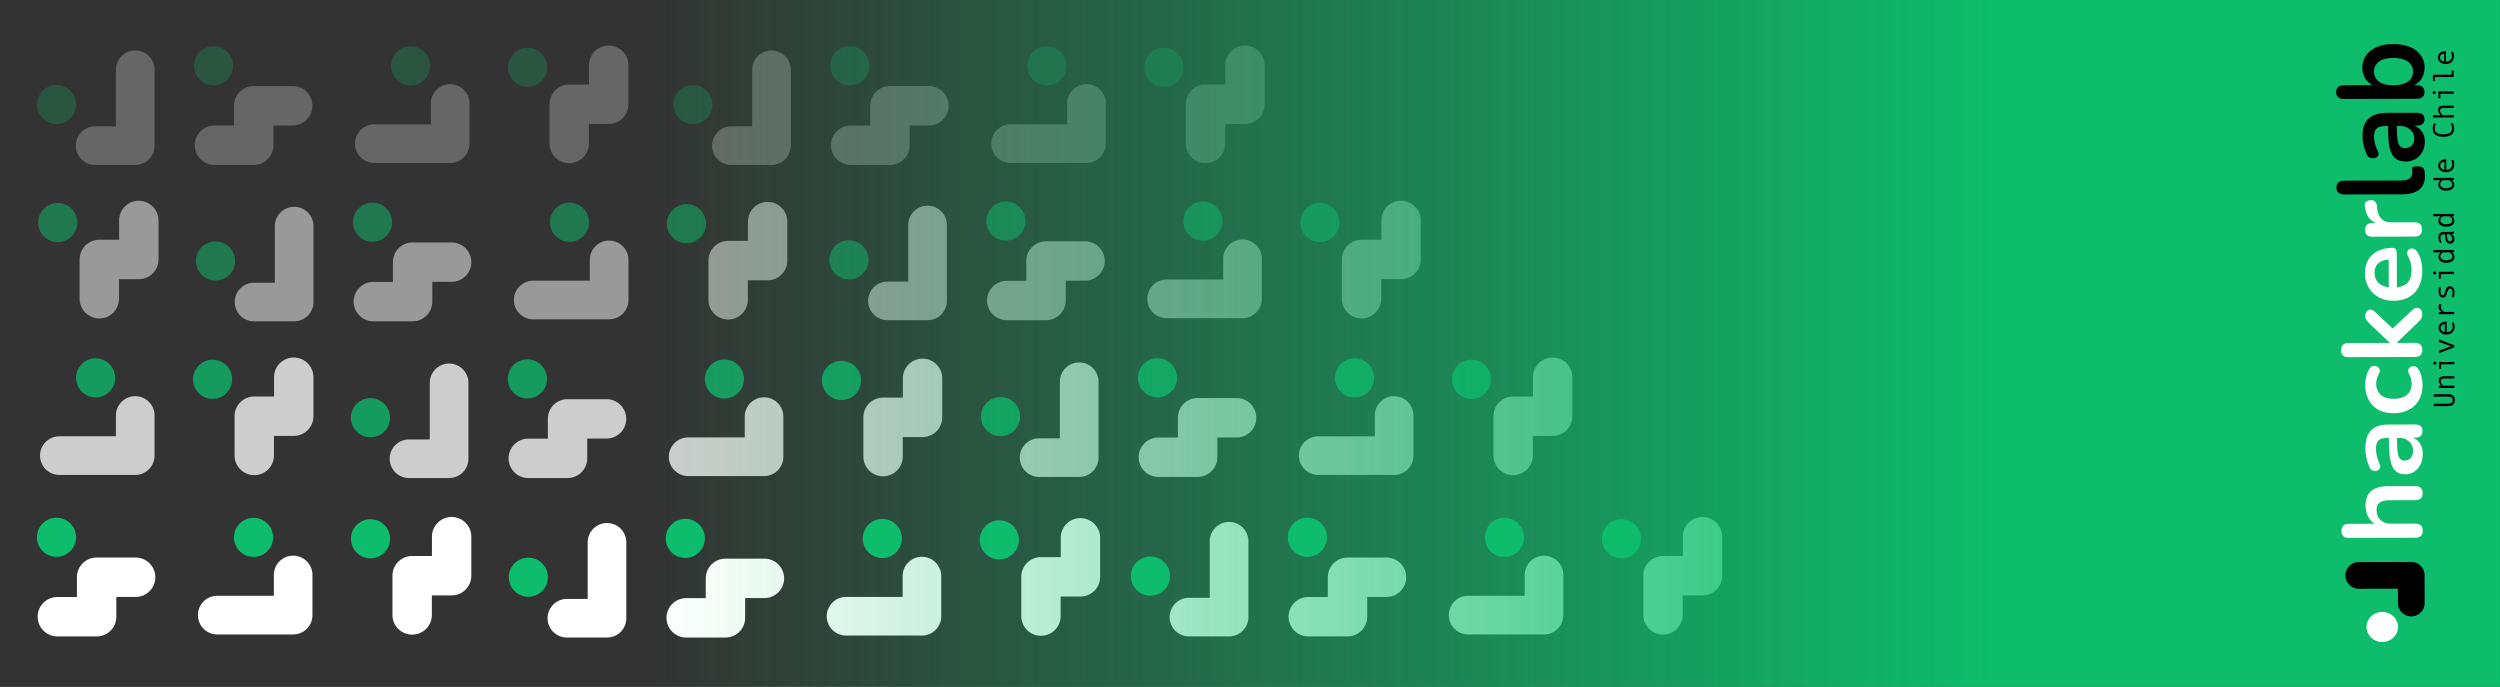 <?xml version="1.0" encoding="UTF-8" standalone="no"?>
<!-- Created with Inkscape (http://www.inkscape.org/) -->

<svg
   width="185mm"
   height="50.832mm"
   viewBox="0 0 185 50.832"
   version="1.1"
   id="svg896"
   inkscape:version="1.3-beta (cedbd6c, 2023-05-28)"
   sodipodi:docname="hackerlab_cover_dark.svg"
   xml:space="preserve"
   inkscape:export-filename="../../../../../../../../hackerlab_cover.png"
   inkscape:export-xdpi="299.81183"
   inkscape:export-ydpi="299.81183"
   xmlns:inkscape="http://www.inkscape.org/namespaces/inkscape"
   xmlns:sodipodi="http://sodipodi.sourceforge.net/DTD/sodipodi-0.dtd"
   xmlns:xlink="http://www.w3.org/1999/xlink"
   xmlns="http://www.w3.org/2000/svg"
   xmlns:svg="http://www.w3.org/2000/svg"><rect x="0" y="0" width="185" height="50.832" fill="#333333" stroke="none"/><sodipodi:namedview
     id="namedview898"
     pagecolor="#ffffff"
     bordercolor="#666666"
     borderopacity="1.0"
     inkscape:showpageshadow="2"
     inkscape:pageopacity="0.0"
     inkscape:pagecheckerboard="0"
     inkscape:deskcolor="#d1d1d1"
     inkscape:document-units="mm"
     showgrid="true"
     inkscape:zoom="1.8544523"
     inkscape:cx="299.27974"
     inkscape:cy="101.64726"
     inkscape:window-width="1728"
     inkscape:window-height="966"
     inkscape:window-x="0"
     inkscape:window-y="38"
     inkscape:window-maximized="1"
     inkscape:current-layer="g33401"
     inkscape:export-bgcolor="#ffffffff"><inkscape:grid
       type="xygrid"
       id="grid34544"
       enabled="false"
       originx="4.80957e-07"
       originy="-3.889"
       spacingy="1"
       spacingx="1"
       units="mm"
       visible="true" /></sodipodi:namedview><defs
     id="defs893"><linearGradient
       id="linearGradient1"
       inkscape:collect="always"><stop
         style="stop-color:#0dbd6c;stop-opacity:0;"
         offset="0"
         id="stop2" /><stop
         style="stop-color:#0dbd6c;stop-opacity:1;"
         offset="0.726"
         id="stop1" /></linearGradient><linearGradient
       id="linearGradient15323"
       inkscape:swatch="gradient"><stop
         style="stop-color:#000000;stop-opacity:1;"
         offset="0"
         id="stop15319" /><stop
         style="stop-color:#000000;stop-opacity:0;"
         offset="1"
         id="stop15321" /></linearGradient><linearGradient
       inkscape:collect="always"
       xlink:href="#linearGradient1"
       id="linearGradient2"
       x1="190.189"
       y1="143.17"
       x2="224.938"
       y2="143.17"
       gradientUnits="userSpaceOnUse"
       gradientTransform="matrix(3.936,0,0,1,-596.708,0)" /></defs><g
     inkscape:label="Layer 1"
     inkscape:groupmode="layer"
     id="layer1"
     transform="translate(-103.585,-117.668)"><g
       aria-label="Universidad de Chile"
       id="text698"
       style="font-size:2.822px;line-height:1.25;stroke-width:0.265" /><g
       id="g35255"
       style="opacity:0.25"
       transform="matrix(1.1,0,0,1.1,-13.09,-8.398)"><g
         id="g7715"
         transform="translate(4.97,2.646)"><path
           style="color:#000000;fill:#ffffff;stroke-width:0.97;stroke-linecap:round;stroke-linejoin:round"
           d="m 106.2,121.758 a 1.299,1.299 0 0 1 1.3,-1.3 h 1.398 v -3.805 a 1.299,1.299 0 0 1 1.3,-1.3 1.299,1.299 0 0 1 1.3,1.3 v 5.104 a 1.3,1.3 0 0 1 -1.3,1.298 h -2.698 a 1.299,1.299 0 0 1 -1.3,-1.298 z"
           id="path42782" /><circle
           style="fill:#0dbd6c;fill-opacity:1;stroke:none;stroke-width:2.623;stroke-linecap:round;stroke-linejoin:round;stroke-dasharray:none;stroke-dashoffset:0;stroke-opacity:1;paint-order:fill markers stroke"
           id="path23770-4-7-37-8-1"
           cx="104.907"
           cy="118.996"
           r="1.316" /></g><g
         id="g7727"
         transform="translate(-16.177,2.646)"><circle
           style="fill:#0dbd6c;fill-opacity:1;stroke:none;stroke-width:2.623;stroke-linecap:round;stroke-linejoin:round;stroke-dasharray:none;stroke-dashoffset:0;stroke-opacity:1;paint-order:fill markers stroke"
           id="path23770-4-7-37-8-1-7-4-8"
           cx="136.612"
           cy="116.386"
           r="1.316" /><path
           style="color:#000000;fill:#ffffff;stroke-linecap:round;stroke-linejoin:round;-inkscape-stroke:none"
           d="m 143.261,119.073 a 1.325,1.325 0 0 1 -1.324,1.326 h -1.127 -0.172 v 1.33 a 1.325,1.325 0 0 1 -1.324,1.326 h -2.643 a 1.325,1.325 0 0 1 -1.324,-1.326 1.325,1.325 0 0 1 1.324,-1.324 h 1.316 v -1.332 a 1.325,1.325 0 0 1 1.326,-1.324 h 1.496 1.127 a 1.325,1.325 0 0 1 1.324,1.324 z"
           id="path399-6" /></g><g
         id="g7715-4"
         transform="matrix(0,-1,-1,0,253.215,229.336)"><path
           style="color:#000000;fill:#ffffff;stroke-width:0.97;stroke-linecap:round;stroke-linejoin:round"
           d="m 109.066,116.859 a 1.299,1.299 0 0 1 -1.3,1.3 h -1.398 v 3.805 a 1.299,1.299 0 0 1 -1.3,1.3 1.299,1.299 0 0 1 -1.3,-1.3 V 116.859 a 1.3,1.3 0 0 1 1.3,-1.298 h 2.698 a 1.299,1.299 0 0 1 1.3,1.298 z"
           id="path42782-6" /><circle
           style="fill:#0dbd6c;fill-opacity:1;stroke:none;stroke-width:2.623;stroke-linecap:round;stroke-linejoin:round;stroke-dasharray:none;stroke-dashoffset:0;stroke-opacity:1;paint-order:fill markers stroke"
           id="path23770-4-7-37-8-1-75"
           cx="110.298"
           cy="119.525"
           r="1.316" /></g><g
         id="g7727-7"
         transform="matrix(0,-1,-1,0,263.661,261.036)"><circle
           style="fill:#0dbd6c;fill-opacity:1;stroke:none;stroke-width:2.623;stroke-linecap:round;stroke-linejoin:round;stroke-dasharray:none;stroke-dashoffset:0;stroke-opacity:1;paint-order:fill markers stroke"
           id="path23770-4-7-37-8-1-7-4-8-9"
           cx="141.903"
           cy="122.1"
           r="1.316" /><path
           style="color:#000000;fill:#ffffff;stroke-linecap:round;stroke-linejoin:round;-inkscape-stroke:none"
           d="m 143.368,116.642 a 1.325,1.325 0 0 1 -1.324,1.326 h -1.127 -0.172 v 1.33 a 1.325,1.325 0 0 1 -1.324,1.326 h -2.643 a 1.325,1.325 0 0 1 -1.324,-1.326 1.325,1.325 0 0 1 1.324,-1.324 h 1.316 v -1.332 a 1.325,1.325 0 0 1 1.326,-1.324 h 1.496 1.127 a 1.325,1.325 0 0 1 1.324,1.324 z"
           id="path399-6-7" /></g></g><g
       id="g35255-88"
       style="opacity:0.25"
       transform="matrix(1.1,0,0,1.1,33.993,-8.398)"><g
         id="g7715-3"
         transform="translate(4.97,2.646)"><path
           style="color:#000000;fill:#ffffff;stroke-width:0.97;stroke-linecap:round;stroke-linejoin:round"
           d="m 106.2,121.758 a 1.299,1.299 0 0 1 1.3,-1.3 h 1.398 v -3.805 a 1.299,1.299 0 0 1 1.3,-1.3 1.299,1.299 0 0 1 1.3,1.3 v 5.104 a 1.3,1.3 0 0 1 -1.3,1.298 h -2.698 a 1.299,1.299 0 0 1 -1.3,-1.298 z"
           id="path42782-52" /><circle
           style="fill:#0dbd6c;fill-opacity:1;stroke:none;stroke-width:2.623;stroke-linecap:round;stroke-linejoin:round;stroke-dasharray:none;stroke-dashoffset:0;stroke-opacity:1;paint-order:fill markers stroke"
           id="path23770-4-7-37-8-1-26"
           cx="104.907"
           cy="118.996"
           r="1.316" /></g><g
         id="g7727-6"
         transform="translate(-16.177,2.646)"><circle
           style="fill:#0dbd6c;fill-opacity:1;stroke:none;stroke-width:2.623;stroke-linecap:round;stroke-linejoin:round;stroke-dasharray:none;stroke-dashoffset:0;stroke-opacity:1;paint-order:fill markers stroke"
           id="path23770-4-7-37-8-1-7-4-8-78"
           cx="136.612"
           cy="116.386"
           r="1.316" /><path
           style="color:#000000;fill:#ffffff;stroke-linecap:round;stroke-linejoin:round;-inkscape-stroke:none"
           d="m 143.261,119.073 a 1.325,1.325 0 0 1 -1.324,1.326 h -1.127 -0.172 v 1.33 a 1.325,1.325 0 0 1 -1.324,1.326 h -2.643 a 1.325,1.325 0 0 1 -1.324,-1.326 1.325,1.325 0 0 1 1.324,-1.324 h 1.316 v -1.332 a 1.325,1.325 0 0 1 1.326,-1.324 h 1.496 1.127 a 1.325,1.325 0 0 1 1.324,1.324 z"
           id="path399-6-41" /></g><g
         id="g7715-4-7"
         transform="matrix(0,-1,-1,0,253.215,229.336)"><path
           style="color:#000000;fill:#ffffff;stroke-width:0.97;stroke-linecap:round;stroke-linejoin:round"
           d="m 109.066,116.859 a 1.299,1.299 0 0 1 -1.3,1.3 h -1.398 v 3.805 a 1.299,1.299 0 0 1 -1.3,1.3 1.299,1.299 0 0 1 -1.3,-1.3 V 116.859 a 1.3,1.3 0 0 1 1.3,-1.298 h 2.698 a 1.299,1.299 0 0 1 1.3,1.298 z"
           id="path42782-6-1" /><circle
           style="fill:#0dbd6c;fill-opacity:1;stroke:none;stroke-width:2.623;stroke-linecap:round;stroke-linejoin:round;stroke-dasharray:none;stroke-dashoffset:0;stroke-opacity:1;paint-order:fill markers stroke"
           id="path23770-4-7-37-8-1-75-8"
           cx="110.298"
           cy="119.525"
           r="1.316" /></g><g
         id="g7727-7-7"
         transform="matrix(0,-1,-1,0,263.661,261.036)"><circle
           style="fill:#0dbd6c;fill-opacity:1;stroke:none;stroke-width:2.623;stroke-linecap:round;stroke-linejoin:round;stroke-dasharray:none;stroke-dashoffset:0;stroke-opacity:1;paint-order:fill markers stroke"
           id="path23770-4-7-37-8-1-7-4-8-9-8"
           cx="141.903"
           cy="122.1"
           r="1.316" /><path
           style="color:#000000;fill:#ffffff;stroke-linecap:round;stroke-linejoin:round;-inkscape-stroke:none"
           d="m 143.368,116.642 a 1.325,1.325 0 0 1 -1.324,1.326 h -1.127 -0.172 v 1.33 a 1.325,1.325 0 0 1 -1.324,1.326 h -2.643 a 1.325,1.325 0 0 1 -1.324,-1.326 1.325,1.325 0 0 1 1.324,-1.324 h 1.316 v -1.332 a 1.325,1.325 0 0 1 1.326,-1.324 h 1.496 1.127 a 1.325,1.325 0 0 1 1.324,1.324 z"
           id="path399-6-7-7" /></g></g><g
       id="g35995"
       style="opacity:0.5"
       transform="matrix(1.1,0,0,1.1,-13.09,-8.398)"><g
         id="g35255-8"
         transform="translate(10.69,10.52)"><g
           id="g7715-2"
           transform="translate(4.97,2.646)"><path
             style="color:#000000;fill:#ffffff;stroke-width:0.97;stroke-linecap:round;stroke-linejoin:round"
             d="m 106.2,121.758 a 1.299,1.299 0 0 1 1.3,-1.3 h 1.398 v -3.805 a 1.299,1.299 0 0 1 1.3,-1.3 1.299,1.299 0 0 1 1.3,1.3 v 5.104 a 1.3,1.3 0 0 1 -1.3,1.298 h -2.698 a 1.299,1.299 0 0 1 -1.3,-1.298 z"
             id="path42782-5" /><circle
             style="fill:#0dbd6c;fill-opacity:1;stroke:none;stroke-width:2.623;stroke-linecap:round;stroke-linejoin:round;stroke-dasharray:none;stroke-dashoffset:0;stroke-opacity:1;paint-order:fill markers stroke"
             id="path23770-4-7-37-8-1-5"
             cx="104.907"
             cy="118.996"
             r="1.316" /></g><g
           id="g7727-74"
           transform="translate(-16.177,2.646)"><circle
             style="fill:#0dbd6c;fill-opacity:1;stroke:none;stroke-width:2.623;stroke-linecap:round;stroke-linejoin:round;stroke-dasharray:none;stroke-dashoffset:0;stroke-opacity:1;paint-order:fill markers stroke"
             id="path23770-4-7-37-8-1-7-4-8-7"
             cx="136.612"
             cy="116.386"
             r="1.316" /><path
             style="color:#000000;fill:#ffffff;stroke-linecap:round;stroke-linejoin:round;-inkscape-stroke:none"
             d="m 143.261,119.073 a 1.325,1.325 0 0 1 -1.324,1.326 h -1.127 -0.172 v 1.33 a 1.325,1.325 0 0 1 -1.324,1.326 h -2.643 a 1.325,1.325 0 0 1 -1.324,-1.326 1.325,1.325 0 0 1 1.324,-1.324 h 1.316 v -1.332 a 1.325,1.325 0 0 1 1.326,-1.324 h 1.496 1.127 a 1.325,1.325 0 0 1 1.324,1.324 z"
             id="path399-6-4" /></g><g
           id="g7715-4-0"
           transform="matrix(0,-1,-1,0,253.215,229.336)"><path
             style="color:#000000;fill:#ffffff;stroke-width:0.97;stroke-linecap:round;stroke-linejoin:round"
             d="m 109.066,116.859 a 1.299,1.299 0 0 1 -1.3,1.3 h -1.398 v 3.805 a 1.299,1.299 0 0 1 -1.3,1.3 1.299,1.299 0 0 1 -1.3,-1.3 V 116.859 a 1.3,1.3 0 0 1 1.3,-1.298 h 2.698 a 1.299,1.299 0 0 1 1.3,1.298 z"
             id="path42782-6-0" /><circle
             style="fill:#0dbd6c;fill-opacity:1;stroke:none;stroke-width:2.623;stroke-linecap:round;stroke-linejoin:round;stroke-dasharray:none;stroke-dashoffset:0;stroke-opacity:1;paint-order:fill markers stroke"
             id="path23770-4-7-37-8-1-75-6"
             cx="110.298"
             cy="119.525"
             r="1.316" /></g><g
           id="g7727-7-6"
           transform="matrix(0,-1,-1,0,263.661,261.036)"><circle
             style="fill:#0dbd6c;fill-opacity:1;stroke:none;stroke-width:2.623;stroke-linecap:round;stroke-linejoin:round;stroke-dasharray:none;stroke-dashoffset:0;stroke-opacity:1;paint-order:fill markers stroke"
             id="path23770-4-7-37-8-1-7-4-8-9-1"
             cx="141.903"
             cy="122.1"
             r="1.316" /><path
             style="color:#000000;fill:#ffffff;stroke-linecap:round;stroke-linejoin:round;-inkscape-stroke:none"
             d="m 143.368,116.642 a 1.325,1.325 0 0 1 -1.324,1.326 h -1.127 -0.172 v 1.33 a 1.325,1.325 0 0 1 -1.324,1.326 h -2.643 a 1.325,1.325 0 0 1 -1.324,-1.326 1.325,1.325 0 0 1 1.324,-1.324 h 1.316 v -1.332 a 1.325,1.325 0 0 1 1.326,-1.324 h 1.496 1.127 a 1.325,1.325 0 0 1 1.324,1.324 z"
             id="path399-6-7-3" /></g></g><g
         id="g7727-7-6-7"
         transform="matrix(0,-1,-1,0,232.049,271.48)"><circle
           style="fill:#0dbd6c;fill-opacity:1;stroke:none;stroke-width:2.623;stroke-linecap:round;stroke-linejoin:round;stroke-dasharray:none;stroke-dashoffset:0;stroke-opacity:1;paint-order:fill markers stroke"
           id="path23770-4-7-37-8-1-7-4-8-9-1-8"
           cx="141.903"
           cy="122.1"
           r="1.316" /><path
           style="color:#000000;fill:#ffffff;stroke-linecap:round;stroke-linejoin:round;-inkscape-stroke:none"
           d="m 143.368,116.642 a 1.325,1.325 0 0 1 -1.324,1.326 h -1.127 -0.172 v 1.33 a 1.325,1.325 0 0 1 -1.324,1.326 h -2.643 a 1.325,1.325 0 0 1 -1.324,-1.326 1.325,1.325 0 0 1 1.324,-1.324 h 1.316 v -1.332 a 1.325,1.325 0 0 1 1.326,-1.324 h 1.496 1.127 a 1.325,1.325 0 0 1 1.324,1.324 z"
           id="path399-6-7-3-8" /></g></g><g
       id="g35995-7"
       style="opacity:0.5"
       transform="matrix(1.1,0,0,1.1,44.193,-7.768)"><g
         id="g35255-8-4"
         transform="translate(1.226,9.871)"><g
           id="g7715-2-4"
           transform="translate(4.97,2.646)"><path
             style="color:#000000;fill:#ffffff;stroke-width:0.97;stroke-linecap:round;stroke-linejoin:round"
             d="m 106.2,121.758 a 1.299,1.299 0 0 1 1.3,-1.3 h 1.398 v -3.805 a 1.299,1.299 0 0 1 1.3,-1.3 1.299,1.299 0 0 1 1.3,1.3 v 5.104 a 1.3,1.3 0 0 1 -1.3,1.298 h -2.698 a 1.299,1.299 0 0 1 -1.3,-1.298 z"
             id="path42782-5-9" /><circle
             style="fill:#0dbd6c;fill-opacity:1;stroke:none;stroke-width:2.623;stroke-linecap:round;stroke-linejoin:round;stroke-dasharray:none;stroke-dashoffset:0;stroke-opacity:1;paint-order:fill markers stroke"
             id="path23770-4-7-37-8-1-5-1"
             cx="104.907"
             cy="118.996"
             r="1.316" /></g><g
           id="g7727-74-5"
           transform="translate(-16.177,2.646)"><circle
             style="fill:#0dbd6c;fill-opacity:1;stroke:none;stroke-width:2.623;stroke-linecap:round;stroke-linejoin:round;stroke-dasharray:none;stroke-dashoffset:0;stroke-opacity:1;paint-order:fill markers stroke"
             id="path23770-4-7-37-8-1-7-4-8-7-5"
             cx="136.612"
             cy="116.386"
             r="1.316" /><path
             style="color:#000000;fill:#ffffff;stroke-linecap:round;stroke-linejoin:round;-inkscape-stroke:none"
             d="m 143.261,119.073 a 1.325,1.325 0 0 1 -1.324,1.326 h -1.127 -0.172 v 1.33 a 1.325,1.325 0 0 1 -1.324,1.326 h -2.643 a 1.325,1.325 0 0 1 -1.324,-1.326 1.325,1.325 0 0 1 1.324,-1.324 h 1.316 v -1.332 a 1.325,1.325 0 0 1 1.326,-1.324 h 1.496 1.127 a 1.325,1.325 0 0 1 1.324,1.324 z"
             id="path399-6-4-5" /></g><g
           id="g7715-4-0-8"
           transform="matrix(0,-1,-1,0,253.215,229.336)"><path
             style="color:#000000;fill:#ffffff;stroke-width:0.97;stroke-linecap:round;stroke-linejoin:round"
             d="m 109.066,116.859 a 1.299,1.299 0 0 1 -1.3,1.3 h -1.398 v 3.805 a 1.299,1.299 0 0 1 -1.3,1.3 1.299,1.299 0 0 1 -1.3,-1.3 V 116.859 a 1.3,1.3 0 0 1 1.3,-1.298 h 2.698 a 1.299,1.299 0 0 1 1.3,1.298 z"
             id="path42782-6-0-2" /><circle
             style="fill:#0dbd6c;fill-opacity:1;stroke:none;stroke-width:2.623;stroke-linecap:round;stroke-linejoin:round;stroke-dasharray:none;stroke-dashoffset:0;stroke-opacity:1;paint-order:fill markers stroke"
             id="path23770-4-7-37-8-1-75-6-9"
             cx="110.298"
             cy="119.525"
             r="1.316" /></g><g
           id="g7727-7-6-8"
           transform="matrix(0,-1,-1,0,263.661,261.036)"><circle
             style="fill:#0dbd6c;fill-opacity:1;stroke:none;stroke-width:2.623;stroke-linecap:round;stroke-linejoin:round;stroke-dasharray:none;stroke-dashoffset:0;stroke-opacity:1;paint-order:fill markers stroke"
             id="path23770-4-7-37-8-1-7-4-8-9-1-2"
             cx="141.903"
             cy="122.1"
             r="1.316" /><path
             style="color:#000000;fill:#ffffff;stroke-linecap:round;stroke-linejoin:round;-inkscape-stroke:none"
             d="m 143.368,116.642 a 1.325,1.325 0 0 1 -1.324,1.326 h -1.127 -0.172 v 1.33 a 1.325,1.325 0 0 1 -1.324,1.326 h -2.643 a 1.325,1.325 0 0 1 -1.324,-1.326 1.325,1.325 0 0 1 1.324,-1.324 h 1.316 v -1.332 a 1.325,1.325 0 0 1 1.326,-1.324 h 1.496 1.127 a 1.325,1.325 0 0 1 1.324,1.324 z"
             id="path399-6-7-3-0" /></g></g></g><g
       id="g36016"
       style="opacity:0.756"
       transform="matrix(1.1,0,0,1.1,-13.09,-8.398)"><g
         id="g35255-8-9"
         transform="translate(21.113,21.064)"><g
           id="g7715-2-7"
           transform="translate(4.97,2.646)"><path
             style="color:#000000;fill:#ffffff;stroke-width:0.97;stroke-linecap:round;stroke-linejoin:round"
             d="m 106.2,121.758 a 1.299,1.299 0 0 1 1.3,-1.3 h 1.398 v -3.805 a 1.299,1.299 0 0 1 1.3,-1.3 1.299,1.299 0 0 1 1.3,1.3 v 5.104 a 1.3,1.3 0 0 1 -1.3,1.298 h -2.698 a 1.299,1.299 0 0 1 -1.3,-1.298 z"
             id="path42782-5-3" /><circle
             style="fill:#0dbd6c;fill-opacity:1;stroke:none;stroke-width:2.623;stroke-linecap:round;stroke-linejoin:round;stroke-dasharray:none;stroke-dashoffset:0;stroke-opacity:1;paint-order:fill markers stroke"
             id="path23770-4-7-37-8-1-5-9"
             cx="104.907"
             cy="118.996"
             r="1.316" /></g><g
           id="g7727-74-3"
           transform="translate(-16.177,2.646)"><circle
             style="fill:#0dbd6c;fill-opacity:1;stroke:none;stroke-width:2.623;stroke-linecap:round;stroke-linejoin:round;stroke-dasharray:none;stroke-dashoffset:0;stroke-opacity:1;paint-order:fill markers stroke"
             id="path23770-4-7-37-8-1-7-4-8-7-2"
             cx="136.612"
             cy="116.386"
             r="1.316" /><path
             style="color:#000000;fill:#ffffff;stroke-linecap:round;stroke-linejoin:round;-inkscape-stroke:none"
             d="m 143.261,119.073 a 1.325,1.325 0 0 1 -1.324,1.326 h -1.127 -0.172 v 1.33 a 1.325,1.325 0 0 1 -1.324,1.326 h -2.643 a 1.325,1.325 0 0 1 -1.324,-1.326 1.325,1.325 0 0 1 1.324,-1.324 h 1.316 v -1.332 a 1.325,1.325 0 0 1 1.326,-1.324 h 1.496 1.127 a 1.325,1.325 0 0 1 1.324,1.324 z"
             id="path399-6-4-9" /></g><g
           id="g7715-4-0-4"
           transform="matrix(0,-1,-1,0,253.215,229.336)"><path
             style="color:#000000;fill:#ffffff;stroke-width:0.97;stroke-linecap:round;stroke-linejoin:round"
             d="m 109.066,116.859 a 1.299,1.299 0 0 1 -1.3,1.3 h -1.398 v 3.805 a 1.299,1.299 0 0 1 -1.3,1.3 1.299,1.299 0 0 1 -1.3,-1.3 V 116.859 a 1.3,1.3 0 0 1 1.3,-1.298 h 2.698 a 1.299,1.299 0 0 1 1.3,1.298 z"
             id="path42782-6-0-8" /><circle
             style="fill:#0dbd6c;fill-opacity:1;stroke:none;stroke-width:2.623;stroke-linecap:round;stroke-linejoin:round;stroke-dasharray:none;stroke-dashoffset:0;stroke-opacity:1;paint-order:fill markers stroke"
             id="path23770-4-7-37-8-1-75-6-3"
             cx="110.298"
             cy="119.525"
             r="1.316" /></g><g
           id="g7727-7-6-9"
           transform="matrix(0,-1,-1,0,263.661,261.036)"><circle
             style="fill:#0dbd6c;fill-opacity:1;stroke:none;stroke-width:2.623;stroke-linecap:round;stroke-linejoin:round;stroke-dasharray:none;stroke-dashoffset:0;stroke-opacity:1;paint-order:fill markers stroke"
             id="path23770-4-7-37-8-1-7-4-8-9-1-5"
             cx="141.903"
             cy="122.1"
             r="1.316" /><path
             style="color:#000000;fill:#ffffff;stroke-linecap:round;stroke-linejoin:round;-inkscape-stroke:none"
             d="m 143.368,116.642 a 1.325,1.325 0 0 1 -1.324,1.326 h -1.127 -0.172 v 1.33 a 1.325,1.325 0 0 1 -1.324,1.326 h -2.643 a 1.325,1.325 0 0 1 -1.324,-1.326 1.325,1.325 0 0 1 1.324,-1.324 h 1.316 v -1.332 a 1.325,1.325 0 0 1 1.326,-1.324 h 1.496 1.127 a 1.325,1.325 0 0 1 1.324,1.324 z"
             id="path399-6-7-3-5" /></g></g><g
         id="g7715-4-0-4-4"
         transform="matrix(0,-1,-1,0,232.026,250.324)"><path
           style="color:#000000;fill:#ffffff;stroke-width:0.97;stroke-linecap:round;stroke-linejoin:round"
           d="m 109.066,116.859 a 1.299,1.299 0 0 1 -1.3,1.3 h -1.398 v 3.805 a 1.299,1.299 0 0 1 -1.3,1.3 1.299,1.299 0 0 1 -1.3,-1.3 V 116.859 a 1.3,1.3 0 0 1 1.3,-1.298 h 2.698 a 1.299,1.299 0 0 1 1.3,1.298 z"
           id="path42782-6-0-8-59" /><circle
           style="fill:#0dbd6c;fill-opacity:1;stroke:none;stroke-width:2.623;stroke-linecap:round;stroke-linejoin:round;stroke-dasharray:none;stroke-dashoffset:0;stroke-opacity:1;paint-order:fill markers stroke"
           id="path23770-4-7-37-8-1-75-6-3-6"
           cx="110.298"
           cy="119.525"
           r="1.316" /></g><g
         id="g7727-7-6-9-4"
         transform="matrix(0,-1,-1,0,242.472,282.024)"><circle
           style="fill:#0dbd6c;fill-opacity:1;stroke:none;stroke-width:2.623;stroke-linecap:round;stroke-linejoin:round;stroke-dasharray:none;stroke-dashoffset:0;stroke-opacity:1;paint-order:fill markers stroke"
           id="path23770-4-7-37-8-1-7-4-8-9-1-5-8"
           cx="141.903"
           cy="122.1"
           r="1.316" /><path
           style="color:#000000;fill:#ffffff;stroke-linecap:round;stroke-linejoin:round;-inkscape-stroke:none"
           d="m 143.368,116.642 a 1.325,1.325 0 0 1 -1.324,1.326 h -1.127 -0.172 v 1.33 a 1.325,1.325 0 0 1 -1.324,1.326 h -2.643 a 1.325,1.325 0 0 1 -1.324,-1.326 1.325,1.325 0 0 1 1.324,-1.324 h 1.316 v -1.332 a 1.325,1.325 0 0 1 1.326,-1.324 h 1.496 1.127 a 1.325,1.325 0 0 1 1.324,1.324 z"
           id="path399-6-7-3-5-7" /></g></g><g
       id="g36016-3"
       style="opacity:0.756"
       transform="matrix(1.1,0,0,1.1,33.536,-8.481)"><g
         id="g35255-8-9-0"
         transform="translate(21.113,21.064)"><g
           id="g7715-2-7-6"
           transform="translate(4.97,2.646)"><path
             style="color:#000000;fill:#ffffff;stroke-width:0.97;stroke-linecap:round;stroke-linejoin:round"
             d="m 106.2,121.758 a 1.299,1.299 0 0 1 1.3,-1.3 h 1.398 v -3.805 a 1.299,1.299 0 0 1 1.3,-1.3 1.299,1.299 0 0 1 1.3,1.3 v 5.104 a 1.3,1.3 0 0 1 -1.3,1.298 h -2.698 a 1.299,1.299 0 0 1 -1.3,-1.298 z"
             id="path42782-5-3-2" /><circle
             style="fill:#0dbd6c;fill-opacity:1;stroke:none;stroke-width:2.623;stroke-linecap:round;stroke-linejoin:round;stroke-dasharray:none;stroke-dashoffset:0;stroke-opacity:1;paint-order:fill markers stroke"
             id="path23770-4-7-37-8-1-5-9-25"
             cx="104.907"
             cy="118.996"
             r="1.316" /></g><g
           id="g7727-74-3-2"
           transform="translate(-16.177,2.646)"><circle
             style="fill:#0dbd6c;fill-opacity:1;stroke:none;stroke-width:2.623;stroke-linecap:round;stroke-linejoin:round;stroke-dasharray:none;stroke-dashoffset:0;stroke-opacity:1;paint-order:fill markers stroke"
             id="path23770-4-7-37-8-1-7-4-8-7-2-2"
             cx="136.612"
             cy="116.386"
             r="1.316" /><path
             style="color:#000000;fill:#ffffff;stroke-linecap:round;stroke-linejoin:round;-inkscape-stroke:none"
             d="m 143.261,119.073 a 1.325,1.325 0 0 1 -1.324,1.326 h -1.127 -0.172 v 1.33 a 1.325,1.325 0 0 1 -1.324,1.326 h -2.643 a 1.325,1.325 0 0 1 -1.324,-1.326 1.325,1.325 0 0 1 1.324,-1.324 h 1.316 v -1.332 a 1.325,1.325 0 0 1 1.326,-1.324 h 1.496 1.127 a 1.325,1.325 0 0 1 1.324,1.324 z"
             id="path399-6-4-9-7" /></g><g
           id="g7715-4-0-4-1"
           transform="matrix(0,-1,-1,0,253.215,229.336)"><path
             style="color:#000000;fill:#ffffff;stroke-width:0.97;stroke-linecap:round;stroke-linejoin:round"
             d="m 109.066,116.859 a 1.299,1.299 0 0 1 -1.3,1.3 h -1.398 v 3.805 a 1.299,1.299 0 0 1 -1.3,1.3 1.299,1.299 0 0 1 -1.3,-1.3 V 116.859 a 1.3,1.3 0 0 1 1.3,-1.298 h 2.698 a 1.299,1.299 0 0 1 1.3,1.298 z"
             id="path42782-6-0-8-52" /><circle
             style="fill:#0dbd6c;fill-opacity:1;stroke:none;stroke-width:2.623;stroke-linecap:round;stroke-linejoin:round;stroke-dasharray:none;stroke-dashoffset:0;stroke-opacity:1;paint-order:fill markers stroke"
             id="path23770-4-7-37-8-1-75-6-3-1"
             cx="110.298"
             cy="119.525"
             r="1.316" /></g><g
           id="g7727-7-6-9-1"
           transform="matrix(0,-1,-1,0,263.661,261.036)"><circle
             style="fill:#0dbd6c;fill-opacity:1;stroke:none;stroke-width:2.623;stroke-linecap:round;stroke-linejoin:round;stroke-dasharray:none;stroke-dashoffset:0;stroke-opacity:1;paint-order:fill markers stroke"
             id="path23770-4-7-37-8-1-7-4-8-9-1-5-0"
             cx="141.903"
             cy="122.1"
             r="1.316" /><path
             style="color:#000000;fill:#ffffff;stroke-linecap:round;stroke-linejoin:round;-inkscape-stroke:none"
             d="m 143.368,116.642 a 1.325,1.325 0 0 1 -1.324,1.326 h -1.127 -0.172 v 1.33 a 1.325,1.325 0 0 1 -1.324,1.326 h -2.643 a 1.325,1.325 0 0 1 -1.324,-1.326 1.325,1.325 0 0 1 1.324,-1.324 h 1.316 v -1.332 a 1.325,1.325 0 0 1 1.326,-1.324 h 1.496 1.127 a 1.325,1.325 0 0 1 1.324,1.324 z"
             id="path399-6-7-3-5-1" /></g></g></g><g
       id="g36040"
       transform="matrix(1.1,0,0,1.1,-13.09,-8.398)"><g
         id="g35255-8-9-8"
         transform="translate(31.735,31.793)"><g
           id="g7715-2-7-7"
           transform="translate(4.97,2.646)"><path
             style="color:#000000;fill:#ffffff;stroke-width:0.97;stroke-linecap:round;stroke-linejoin:round"
             d="m 106.2,121.758 a 1.299,1.299 0 0 1 1.3,-1.3 h 1.398 v -3.805 a 1.299,1.299 0 0 1 1.3,-1.3 1.299,1.299 0 0 1 1.3,1.3 v 5.104 a 1.3,1.3 0 0 1 -1.3,1.298 h -2.698 a 1.299,1.299 0 0 1 -1.3,-1.298 z"
             id="path42782-5-3-1" /><circle
             style="fill:#0dbd6c;fill-opacity:1;stroke:none;stroke-width:2.623;stroke-linecap:round;stroke-linejoin:round;stroke-dasharray:none;stroke-dashoffset:0;stroke-opacity:1;paint-order:fill markers stroke"
             id="path23770-4-7-37-8-1-5-9-2"
             cx="104.907"
             cy="118.996"
             r="1.316" /></g><g
           id="g7727-74-3-6"
           transform="translate(-16.177,2.646)"><circle
             style="fill:#0dbd6c;fill-opacity:1;stroke:none;stroke-width:2.623;stroke-linecap:round;stroke-linejoin:round;stroke-dasharray:none;stroke-dashoffset:0;stroke-opacity:1;paint-order:fill markers stroke"
             id="path23770-4-7-37-8-1-7-4-8-7-2-9"
             cx="136.612"
             cy="116.386"
             r="1.316" /><path
             style="color:#000000;fill:#ffffff;stroke-linecap:round;stroke-linejoin:round;-inkscape-stroke:none"
             d="m 143.261,119.073 a 1.325,1.325 0 0 1 -1.324,1.326 h -1.127 -0.172 v 1.33 a 1.325,1.325 0 0 1 -1.324,1.326 h -2.643 a 1.325,1.325 0 0 1 -1.324,-1.326 1.325,1.325 0 0 1 1.324,-1.324 h 1.316 v -1.332 a 1.325,1.325 0 0 1 1.326,-1.324 h 1.496 1.127 a 1.325,1.325 0 0 1 1.324,1.324 z"
             id="path399-6-4-9-5" /></g><g
           id="g7715-4-0-4-8"
           transform="matrix(0,-1,-1,0,253.215,229.336)"><path
             style="color:#000000;fill:#ffffff;stroke-width:0.97;stroke-linecap:round;stroke-linejoin:round"
             d="m 109.066,116.859 a 1.299,1.299 0 0 1 -1.3,1.3 h -1.398 v 3.805 a 1.299,1.299 0 0 1 -1.3,1.3 1.299,1.299 0 0 1 -1.3,-1.3 V 116.859 a 1.3,1.3 0 0 1 1.3,-1.298 h 2.698 a 1.299,1.299 0 0 1 1.3,1.298 z"
             id="path42782-6-0-8-5" /><circle
             style="fill:#0dbd6c;fill-opacity:1;stroke:none;stroke-width:2.623;stroke-linecap:round;stroke-linejoin:round;stroke-dasharray:none;stroke-dashoffset:0;stroke-opacity:1;paint-order:fill markers stroke"
             id="path23770-4-7-37-8-1-75-6-3-8"
             cx="110.298"
             cy="119.525"
             r="1.316" /></g><g
           id="g7727-7-6-9-3"
           transform="matrix(0,-1,-1,0,263.661,261.036)"><circle
             style="fill:#0dbd6c;fill-opacity:1;stroke:none;stroke-width:2.623;stroke-linecap:round;stroke-linejoin:round;stroke-dasharray:none;stroke-dashoffset:0;stroke-opacity:1;paint-order:fill markers stroke"
             id="path23770-4-7-37-8-1-7-4-8-9-1-5-7"
             cx="141.903"
             cy="122.1"
             r="1.316" /><path
             style="color:#000000;fill:#ffffff;stroke-linecap:round;stroke-linejoin:round;-inkscape-stroke:none"
             d="m 143.368,116.642 a 1.325,1.325 0 0 1 -1.324,1.326 h -1.127 -0.172 v 1.33 a 1.325,1.325 0 0 1 -1.324,1.326 h -2.643 a 1.325,1.325 0 0 1 -1.324,-1.326 1.325,1.325 0 0 1 1.324,-1.324 h 1.316 v -1.332 a 1.325,1.325 0 0 1 1.326,-1.324 h 1.496 1.127 a 1.325,1.325 0 0 1 1.324,1.324 z"
             id="path399-6-7-3-5-5" /></g></g><g
         id="g7727-74-3-6-3"
         transform="translate(-26.744,34.364)"><circle
           style="fill:#0dbd6c;fill-opacity:1;stroke:none;stroke-width:2.623;stroke-linecap:round;stroke-linejoin:round;stroke-dasharray:none;stroke-dashoffset:0;stroke-opacity:1;paint-order:fill markers stroke"
           id="path23770-4-7-37-8-1-7-4-8-7-2-9-6"
           cx="136.612"
           cy="116.386"
           r="1.316" /><path
           style="color:#000000;fill:#ffffff;stroke-linecap:round;stroke-linejoin:round;-inkscape-stroke:none"
           d="m 143.261,119.073 a 1.325,1.325 0 0 1 -1.324,1.326 h -1.127 -0.172 v 1.33 a 1.325,1.325 0 0 1 -1.324,1.326 h -2.643 a 1.325,1.325 0 0 1 -1.324,-1.326 1.325,1.325 0 0 1 1.324,-1.324 h 1.316 v -1.332 a 1.325,1.325 0 0 1 1.326,-1.324 h 1.496 1.127 a 1.325,1.325 0 0 1 1.324,1.324 z"
           id="path399-6-4-9-5-7" /></g><g
         id="g7715-4-0-4-8-6"
         transform="matrix(0,-1,-1,0,242.649,261.054)"><path
           style="color:#000000;fill:#ffffff;stroke-width:0.97;stroke-linecap:round;stroke-linejoin:round"
           d="m 109.066,116.859 a 1.299,1.299 0 0 1 -1.3,1.3 h -1.398 v 3.805 a 1.299,1.299 0 0 1 -1.3,1.3 1.299,1.299 0 0 1 -1.3,-1.3 V 116.859 a 1.3,1.3 0 0 1 1.3,-1.298 h 2.698 a 1.299,1.299 0 0 1 1.3,1.298 z"
           id="path42782-6-0-8-5-2" /><circle
           style="fill:#0dbd6c;fill-opacity:1;stroke:none;stroke-width:2.623;stroke-linecap:round;stroke-linejoin:round;stroke-dasharray:none;stroke-dashoffset:0;stroke-opacity:1;paint-order:fill markers stroke"
           id="path23770-4-7-37-8-1-75-6-3-8-7"
           cx="110.298"
           cy="119.525"
           r="1.316" /></g><g
         id="g7727-7-6-9-3-2"
         transform="matrix(0,-1,-1,0,253.094,292.753)"><circle
           style="fill:#0dbd6c;fill-opacity:1;stroke:none;stroke-width:2.623;stroke-linecap:round;stroke-linejoin:round;stroke-dasharray:none;stroke-dashoffset:0;stroke-opacity:1;paint-order:fill markers stroke"
           id="path23770-4-7-37-8-1-7-4-8-9-1-5-7-6"
           cx="141.903"
           cy="122.1"
           r="1.316" /><path
           style="color:#000000;fill:#ffffff;stroke-linecap:round;stroke-linejoin:round;-inkscape-stroke:none"
           d="m 143.368,116.642 a 1.325,1.325 0 0 1 -1.324,1.326 h -1.127 -0.172 v 1.33 a 1.325,1.325 0 0 1 -1.324,1.326 h -2.643 a 1.325,1.325 0 0 1 -1.324,-1.326 1.325,1.325 0 0 1 1.324,-1.324 h 1.316 v -1.332 a 1.325,1.325 0 0 1 1.326,-1.324 h 1.496 1.127 a 1.325,1.325 0 0 1 1.324,1.324 z"
           id="path399-6-7-3-5-5-3" /></g></g><g
       id="g36040-2"
       transform="matrix(1.1,0,0,1.1,32.944,-8.481)"><g
         id="g35255-8-9-8-8"
         transform="translate(31.735,31.793)"><g
           id="g7715-2-7-7-5"
           transform="translate(4.97,2.646)"><path
             style="color:#000000;fill:#ffffff;stroke-width:0.97;stroke-linecap:round;stroke-linejoin:round"
             d="m 106.2,121.758 a 1.299,1.299 0 0 1 1.3,-1.3 h 1.398 v -3.805 a 1.299,1.299 0 0 1 1.3,-1.3 1.299,1.299 0 0 1 1.3,1.3 v 5.104 a 1.3,1.3 0 0 1 -1.3,1.298 h -2.698 a 1.299,1.299 0 0 1 -1.3,-1.298 z"
             id="path42782-5-3-1-9" /><circle
             style="fill:#0dbd6c;fill-opacity:1;stroke:none;stroke-width:2.623;stroke-linecap:round;stroke-linejoin:round;stroke-dasharray:none;stroke-dashoffset:0;stroke-opacity:1;paint-order:fill markers stroke"
             id="path23770-4-7-37-8-1-5-9-2-4"
             cx="104.907"
             cy="118.996"
             r="1.316" /></g><g
           id="g7727-74-3-6-39"
           transform="translate(-16.177,2.646)"><circle
             style="fill:#0dbd6c;fill-opacity:1;stroke:none;stroke-width:2.623;stroke-linecap:round;stroke-linejoin:round;stroke-dasharray:none;stroke-dashoffset:0;stroke-opacity:1;paint-order:fill markers stroke"
             id="path23770-4-7-37-8-1-7-4-8-7-2-9-0"
             cx="136.612"
             cy="116.386"
             r="1.316" /><path
             style="color:#000000;fill:#ffffff;stroke-linecap:round;stroke-linejoin:round;-inkscape-stroke:none"
             d="m 143.261,119.073 a 1.325,1.325 0 0 1 -1.324,1.326 h -1.127 -0.172 v 1.33 a 1.325,1.325 0 0 1 -1.324,1.326 h -2.643 a 1.325,1.325 0 0 1 -1.324,-1.326 1.325,1.325 0 0 1 1.324,-1.324 h 1.316 v -1.332 a 1.325,1.325 0 0 1 1.326,-1.324 h 1.496 1.127 a 1.325,1.325 0 0 1 1.324,1.324 z"
             id="path399-6-4-9-5-5" /></g><g
           id="g7715-4-0-4-8-63"
           transform="matrix(0,-1,-1,0,253.215,229.336)"><path
             style="color:#000000;fill:#ffffff;stroke-width:0.97;stroke-linecap:round;stroke-linejoin:round"
             d="m 109.066,116.859 a 1.299,1.299 0 0 1 -1.3,1.3 h -1.398 v 3.805 a 1.299,1.299 0 0 1 -1.3,1.3 1.299,1.299 0 0 1 -1.3,-1.3 V 116.859 a 1.3,1.3 0 0 1 1.3,-1.298 h 2.698 a 1.299,1.299 0 0 1 1.3,1.298 z"
             id="path42782-6-0-8-5-6" /><circle
             style="fill:#0dbd6c;fill-opacity:1;stroke:none;stroke-width:2.623;stroke-linecap:round;stroke-linejoin:round;stroke-dasharray:none;stroke-dashoffset:0;stroke-opacity:1;paint-order:fill markers stroke"
             id="path23770-4-7-37-8-1-75-6-3-8-3"
             cx="110.298"
             cy="119.525"
             r="1.316" /></g><g
           id="g7727-7-6-9-3-0"
           transform="matrix(0,-1,-1,0,263.661,261.036)"><circle
             style="fill:#0dbd6c;fill-opacity:1;stroke:none;stroke-width:2.623;stroke-linecap:round;stroke-linejoin:round;stroke-dasharray:none;stroke-dashoffset:0;stroke-opacity:1;paint-order:fill markers stroke"
             id="path23770-4-7-37-8-1-7-4-8-9-1-5-7-8"
             cx="141.903"
             cy="122.1"
             r="1.316" /><path
             style="color:#000000;fill:#ffffff;stroke-linecap:round;stroke-linejoin:round;-inkscape-stroke:none"
             d="m 143.368,116.642 a 1.325,1.325 0 0 1 -1.324,1.326 h -1.127 -0.172 v 1.33 a 1.325,1.325 0 0 1 -1.324,1.326 h -2.643 a 1.325,1.325 0 0 1 -1.324,-1.326 1.325,1.325 0 0 1 1.324,-1.324 h 1.316 v -1.332 a 1.325,1.325 0 0 1 1.326,-1.324 h 1.496 1.127 a 1.325,1.325 0 0 1 1.324,1.324 z"
             id="path399-6-7-3-5-5-4" /></g></g></g><rect
       style="opacity:1;fill:url(#linearGradient2);fill-opacity:1;stroke:none;stroke-width:6.463;stroke-linecap:round;stroke-linejoin:round;stroke-dasharray:none;stroke-opacity:1"
       id="rect22959"
       width="136.761"
       height="51.313"
       x="151.822"
       y="117.513" /><g
       id="g33401"
       transform="matrix(-0.002,-0.788,0.788,-0.002,173.071,228.164)"
       style="fill:#ffffff"><g
         aria-label="hacker"
         id="text18844-0-5"
         style="font-size:10.583px;line-height:1.25;fill:#ffffff;stroke-width:0.265"
         transform="translate(-23.999,17.734)"><path
           d="m 114.028,121.83 q -0.318,0 -0.487,-0.169 -0.169,-0.18 -0.169,-0.508 v -6.286 q 0,-0.328 0.169,-0.497 0.169,-0.169 0.487,-0.169 0.318,0 0.487,0.169 0.18,0.169 0.18,0.497 v 2.741 h -0.148 q 0.233,-0.561 0.72,-0.847 0.497,-0.296 1.122,-0.296 0.624,0 1.027,0.233 0.402,0.233 0.603,0.709 0.201,0.466 0.201,1.185 v 2.561 q 0,0.328 -0.169,0.508 -0.169,0.169 -0.487,0.169 -0.317,0 -0.497,-0.169 -0.169,-0.18 -0.169,-0.508 v -2.498 q 0,-0.603 -0.233,-0.878 -0.222,-0.275 -0.698,-0.275 -0.582,0 -0.931,0.37 -0.339,0.36 -0.339,0.963 v 2.318 q 0,0.677 -0.667,0.677 z"
           style="font-weight:bold;font-family:Nunito;-inkscape-font-specification:'Nunito Bold';fill:#ffffff"
           id="path789-9" /><path
           d="m 121.267,121.851 q -0.561,0 -1.005,-0.212 -0.434,-0.222 -0.688,-0.593 -0.243,-0.37 -0.243,-0.836 0,-0.572 0.296,-0.9 0.296,-0.339 0.963,-0.487 0.667,-0.148 1.789,-0.148 h 0.529 v 0.762 h -0.519 q -0.656,0 -1.048,0.064 -0.392,0.064 -0.561,0.222 -0.159,0.148 -0.159,0.423 0,0.349 0.243,0.572 0.243,0.222 0.677,0.222 0.349,0 0.614,-0.159 0.275,-0.169 0.434,-0.455 0.159,-0.286 0.159,-0.656 v -1.217 q 0,-0.529 -0.233,-0.762 -0.233,-0.233 -0.783,-0.233 -0.307,0 -0.667,0.074 -0.349,0.074 -0.741,0.254 -0.201,0.095 -0.36,0.053 -0.148,-0.042 -0.233,-0.169 -0.085,-0.138 -0.085,-0.296 0,-0.159 0.085,-0.307 0.085,-0.159 0.286,-0.233 0.487,-0.201 0.931,-0.286 0.455,-0.085 0.826,-0.085 0.762,0 1.249,0.233 0.497,0.233 0.741,0.709 0.243,0.466 0.243,1.206 v 2.54 q 0,0.328 -0.159,0.508 -0.159,0.169 -0.455,0.169 -0.296,0 -0.466,-0.169 -0.159,-0.18 -0.159,-0.508 v -0.508 h 0.085 q -0.074,0.37 -0.296,0.646 -0.212,0.265 -0.54,0.413 -0.328,0.148 -0.751,0.148 z"
           style="font-weight:bold;font-family:Nunito;-inkscape-font-specification:'Nunito Bold';fill:#ffffff"
           id="path791-2" /><path
           d="m 127.744,121.851 q -0.815,0 -1.418,-0.328 -0.603,-0.339 -0.931,-0.953 -0.328,-0.614 -0.328,-1.439 0,-0.624 0.18,-1.111 0.191,-0.497 0.54,-0.836 0.349,-0.349 0.847,-0.529 0.497,-0.191 1.111,-0.191 0.349,0 0.751,0.095 0.413,0.095 0.773,0.318 0.169,0.106 0.222,0.254 0.053,0.148 0.021,0.307 -0.032,0.148 -0.138,0.265 -0.095,0.106 -0.243,0.138 -0.148,0.021 -0.328,-0.074 -0.233,-0.138 -0.476,-0.201 -0.243,-0.074 -0.466,-0.074 -0.349,0 -0.614,0.116 -0.265,0.106 -0.455,0.318 -0.18,0.201 -0.275,0.508 -0.095,0.307 -0.095,0.709 0,0.783 0.37,1.238 0.381,0.445 1.069,0.445 0.222,0 0.455,-0.064 0.243,-0.064 0.487,-0.201 0.18,-0.095 0.318,-0.064 0.148,0.032 0.243,0.148 0.095,0.106 0.116,0.265 0.021,0.148 -0.042,0.296 -0.053,0.148 -0.212,0.243 -0.349,0.212 -0.741,0.307 -0.392,0.095 -0.741,0.095 z"
           style="font-weight:bold;font-family:Nunito;-inkscape-font-specification:'Nunito Bold';fill:#ffffff"
           id="path793-8" /><path
           d="m 131.004,121.83 q -0.318,0 -0.487,-0.169 -0.169,-0.18 -0.169,-0.508 v -6.286 q 0,-0.328 0.169,-0.497 0.169,-0.169 0.487,-0.169 0.317,0 0.487,0.169 0.18,0.169 0.18,0.497 v 3.905 h 0.021 l 1.746,-1.841 q 0.212,-0.212 0.37,-0.328 0.159,-0.116 0.434,-0.116 0.275,0 0.413,0.148 0.148,0.138 0.148,0.339 0,0.201 -0.191,0.402 l -1.841,1.947 v -0.55 l 2.021,2.18 q 0.191,0.201 0.169,0.413 -0.011,0.201 -0.169,0.339 -0.159,0.127 -0.402,0.127 -0.296,0 -0.476,-0.116 -0.169,-0.116 -0.381,-0.349 l -1.841,-1.926 h -0.021 v 1.714 q 0,0.677 -0.667,0.677 z"
           style="font-weight:bold;font-family:Nunito;-inkscape-font-specification:'Nunito Bold';fill:#ffffff"
           id="path795-3" /><path
           d="m 138.465,121.851 q -0.878,0 -1.513,-0.328 -0.635,-0.328 -0.984,-0.931 -0.339,-0.603 -0.339,-1.429 0,-0.804 0.328,-1.408 0.339,-0.603 0.921,-0.942 0.593,-0.349 1.344,-0.349 0.55,0 0.984,0.18 0.445,0.18 0.751,0.519 0.318,0.339 0.476,0.826 0.169,0.476 0.169,1.079 0,0.191 -0.138,0.296 -0.127,0.095 -0.37,0.095 h -3.397 v -0.762 h 2.974 l -0.169,0.159 q 0,-0.487 -0.148,-0.815 -0.138,-0.328 -0.413,-0.497 -0.265,-0.18 -0.667,-0.18 -0.445,0 -0.762,0.212 -0.307,0.201 -0.476,0.582 -0.159,0.37 -0.159,0.889 v 0.074 q 0,0.868 0.402,1.302 0.413,0.423 1.206,0.423 0.275,0 0.614,-0.064 0.349,-0.074 0.656,-0.243 0.222,-0.127 0.392,-0.106 0.169,0.011 0.265,0.116 0.106,0.106 0.127,0.265 0.021,0.148 -0.064,0.307 -0.074,0.159 -0.265,0.275 -0.37,0.233 -0.857,0.349 -0.476,0.106 -0.889,0.106 z"
           style="font-weight:bold;font-family:Nunito;-inkscape-font-specification:'Nunito Bold';fill:#ffffff"
           id="path797-7" /><path
           d="m 142.328,121.83 q -0.328,0 -0.508,-0.169 -0.169,-0.18 -0.169,-0.508 v -4 q 0,-0.328 0.169,-0.497 0.169,-0.169 0.476,-0.169 0.307,0 0.476,0.169 0.169,0.169 0.169,0.497 v 0.667 h -0.106 q 0.148,-0.635 0.582,-0.963 0.434,-0.328 1.154,-0.392 0.222,-0.021 0.349,0.116 0.138,0.127 0.159,0.402 0.021,0.265 -0.127,0.434 -0.138,0.159 -0.423,0.191 l -0.233,0.021 q -0.646,0.064 -0.974,0.402 -0.328,0.328 -0.328,0.931 v 2.191 q 0,0.328 -0.169,0.508 -0.169,0.169 -0.497,0.169 z"
           style="font-weight:bold;font-family:Nunito;-inkscape-font-specification:'Nunito Bold';fill:#ffffff"
           id="path799-6" /></g><g
         aria-label="lab"
         transform="matrix(0.949,0,0,1.054,-23.999,17.734)"
         id="text18844-4-8-2"
         style="font-size:10.912px;line-height:1.25;fill:#000000;stroke-width:0.273"><path
           d="m 155.274,115.863 q -0.906,0 -1.364,-0.513 -0.458,-0.524 -0.458,-1.528 v -5.161 q 0,-0.338 0.175,-0.513 0.175,-0.175 0.502,-0.175 0.327,0 0.502,0.175 0.185,0.175 0.185,0.513 v 5.096 q 0,0.502 0.207,0.742 0.218,0.24 0.611,0.24 0.087,0 0.164,0 0.076,-0.011 0.153,-0.022 0.153,-0.022 0.207,0.087 0.055,0.098 0.055,0.415 0,0.273 -0.109,0.426 -0.109,0.153 -0.36,0.185 -0.109,0.011 -0.229,0.022 -0.12,0.011 -0.24,0.011 z"
           style="font-weight:bold;font-family:Nunito;-inkscape-font-specification:'Nunito Bold';fill:#000000"
           id="path802-9" /><path
           d="m 158.69,115.863 q -0.578,0 -1.037,-0.218 -0.447,-0.229 -0.709,-0.611 -0.251,-0.382 -0.251,-0.862 0,-0.589 0.306,-0.927 0.306,-0.349 0.993,-0.502 0.687,-0.153 1.844,-0.153 h 0.546 v 0.786 h -0.535 q -0.677,0 -1.08,0.066 -0.404,0.066 -0.578,0.229 -0.164,0.153 -0.164,0.436 0,0.36 0.251,0.589 0.251,0.229 0.698,0.229 0.36,0 0.633,-0.164 0.284,-0.175 0.447,-0.469 0.164,-0.295 0.164,-0.677 v -1.255 q 0,-0.546 -0.24,-0.786 -0.24,-0.24 -0.807,-0.24 -0.316,0 -0.687,0.076 -0.36,0.076 -0.764,0.262 -0.207,0.098 -0.371,0.055 -0.153,-0.044 -0.24,-0.175 -0.087,-0.142 -0.087,-0.306 0,-0.164 0.087,-0.316 0.087,-0.164 0.295,-0.24 0.502,-0.207 0.96,-0.295 0.469,-0.087 0.851,-0.087 0.786,0 1.288,0.24 0.513,0.24 0.764,0.731 0.251,0.48 0.251,1.244 v 2.619 q 0,0.338 -0.164,0.524 -0.164,0.175 -0.469,0.175 -0.306,0 -0.48,-0.175 -0.164,-0.185 -0.164,-0.524 v -0.524 h 0.087 q -0.076,0.382 -0.306,0.666 -0.218,0.273 -0.556,0.426 -0.338,0.153 -0.775,0.153 z"
           style="font-weight:bold;font-family:Nunito;-inkscape-font-specification:'Nunito Bold';fill:#000000"
           id="path804-8" /><path
           d="m 165.979,115.863 q -0.677,0 -1.189,-0.338 -0.502,-0.338 -0.666,-0.906 l 0.12,-0.273 v 0.797 q 0,0.338 -0.175,0.524 -0.175,0.175 -0.491,0.175 -0.327,0 -0.502,-0.175 -0.175,-0.185 -0.175,-0.524 v -6.481 q 0,-0.338 0.175,-0.513 0.175,-0.175 0.502,-0.175 0.327,0 0.502,0.175 0.185,0.175 0.185,0.513 v 2.837 h -0.131 q 0.175,-0.535 0.677,-0.862 0.502,-0.327 1.168,-0.327 0.709,0 1.233,0.338 0.524,0.338 0.818,0.96 0.295,0.611 0.295,1.473 0,0.851 -0.295,1.484 -0.295,0.622 -0.829,0.96 -0.524,0.338 -1.222,0.338 z m -0.382,-1.037 q 0.404,0 0.709,-0.196 0.306,-0.196 0.469,-0.578 0.175,-0.393 0.175,-0.971 0,-0.873 -0.371,-1.298 -0.371,-0.436 -0.982,-0.436 -0.404,0 -0.709,0.196 -0.306,0.185 -0.48,0.578 -0.164,0.382 -0.164,0.96 0,0.862 0.371,1.309 0.371,0.436 0.982,0.436 z"
           style="font-weight:bold;font-family:Nunito;-inkscape-font-specification:'Nunito Bold';fill:#000000"
           id="path806-5" /></g><path
         style="color:#000000;fill:#000000;stroke-width:0.937;stroke-linecap:round;stroke-linejoin:round"
         d="m 81.987,138.474 a 1.255,1.255 0 0 1 1.255,-1.255 h 1.35 v -3.674 a 1.255,1.255 0 0 1 1.255,-1.255 1.255,1.255 0 0 1 1.255,1.255 v 4.929 a 1.255,1.255 0 0 1 -1.255,1.253 h -2.605 a 1.255,1.255 0 0 1 -1.255,-1.253 z"
         id="path42782-9" /><ellipse
         style="fill:#ffffff;fill-opacity:1;stroke:none;stroke-width:2.884;stroke-linecap:round;stroke-linejoin:round;stroke-dasharray:none;stroke-dashoffset:0;stroke-opacity:1;paint-order:fill markers stroke"
         id="path23770-4-7-37-8-1-2"
         cx="81.001"
         cy="135.739"
         rx="1.415"
         ry="1.48" /><g
         aria-label="Universidad de Chile"
         id="text698-5"
         style="font-size:2.822px;line-height:1.25;fill:#000000;stroke-width:0.265"
         transform="translate(-23.999,17.734)"><path
           d="m 126.843,124.227 q 0,0.338 -0.138,0.493 -0.136,0.156 -0.416,0.156 -0.564,0 -0.564,-0.644 v -1.338 h 0.226 v 1.317 q 0,0.466 0.338,0.466 0.17,0 0.248,-0.11 0.08,-0.11 0.08,-0.358 v -1.315 h 0.226 z"
           style="font-family:'Andale Mono';-inkscape-font-specification:'Andale Mono';fill:#000000"
           id="path809" /><path
           d="m 128.534,124.839 h -0.215 v -0.921 q 0,-0.192 -0.062,-0.277 -0.061,-0.087 -0.192,-0.087 -0.197,0 -0.423,0.245 v 1.039 h -0.215 v -1.436 h 0.215 v 0.211 q 0.232,-0.245 0.488,-0.245 0.404,0 0.404,0.488 z"
           style="font-family:'Andale Mono';-inkscape-font-specification:'Andale Mono';fill:#000000"
           id="path811" /><path
           d="m 129.764,122.86 q 0.061,0 0.103,0.044 0.043,0.043 0.043,0.103 0,0.063 -0.043,0.106 -0.041,0.043 -0.103,0.043 -0.057,0 -0.101,-0.044 -0.043,-0.045 -0.043,-0.105 0,-0.059 0.043,-0.103 0.044,-0.044 0.101,-0.044 z m 0.105,1.979 h -0.215 v -1.25 h -0.423 v -0.186 h 0.638 z"
           style="font-family:'Andale Mono';-inkscape-font-specification:'Andale Mono';fill:#000000"
           id="path813" /><path
           d="m 131.985,123.403 -0.544,1.436 h -0.196 l -0.542,-1.436 h 0.234 l 0.407,1.142 0.407,-1.142 z"
           style="font-family:'Andale Mono';-inkscape-font-specification:'Andale Mono';fill:#000000"
           id="path815" /><path
           d="m 133.657,124.128 h -0.985 q 0,0.244 0.141,0.402 0.142,0.158 0.347,0.158 0.196,0 0.404,-0.07 l 0.037,0.172 q -0.19,0.085 -0.444,0.085 -0.32,0 -0.515,-0.205 -0.196,-0.205 -0.196,-0.554 0,-0.342 0.175,-0.544 0.176,-0.204 0.455,-0.204 0.248,0 0.415,0.189 0.167,0.189 0.167,0.503 z m -0.234,-0.175 q 0,-0.168 -0.105,-0.282 -0.105,-0.116 -0.234,-0.116 -0.167,0 -0.277,0.11 -0.109,0.11 -0.121,0.288 z"
           style="font-family:'Andale Mono';-inkscape-font-specification:'Andale Mono';fill:#000000"
           id="path817" /><path
           d="m 135.33,123.442 -0.087,0.207 q -0.142,-0.062 -0.245,-0.062 -0.095,0 -0.186,0.055 -0.091,0.054 -0.168,0.156 -0.076,0.101 -0.076,0.113 v 0.929 h -0.214 v -1.436 h 0.214 v 0.291 q 0.172,-0.325 0.446,-0.325 0.163,0 0.316,0.073 z"
           style="font-family:'Andale Mono';-inkscape-font-specification:'Andale Mono';fill:#000000"
           id="path819" /><path
           d="m 136.851,123.609 q -0.181,-0.059 -0.34,-0.059 -0.175,0 -0.277,0.059 -0.102,0.058 -0.102,0.156 0,0.062 0.047,0.109 0.047,0.045 0.187,0.085 l 0.205,0.059 q 0.142,0.04 0.232,0.097 0.09,0.055 0.134,0.135 0.045,0.079 0.045,0.183 0,0.205 -0.172,0.325 -0.172,0.119 -0.438,0.119 -0.265,0 -0.437,-0.08 l 0.041,-0.186 q 0.181,0.085 0.387,0.085 0.179,0 0.291,-0.066 0.113,-0.068 0.113,-0.178 0,-0.074 -0.057,-0.132 -0.055,-0.059 -0.262,-0.123 -0.167,-0.051 -0.245,-0.076 -0.079,-0.026 -0.146,-0.076 -0.068,-0.05 -0.103,-0.119 -0.034,-0.069 -0.034,-0.154 0,-0.186 0.163,-0.295 0.163,-0.109 0.431,-0.109 0.174,0 0.386,0.059 z"
           style="font-family:'Andale Mono';-inkscape-font-specification:'Andale Mono';fill:#000000"
           id="path821" /><path
           d="m 138.232,122.86 q 0.061,0 0.103,0.044 0.043,0.043 0.043,0.103 0,0.063 -0.043,0.106 -0.041,0.043 -0.103,0.043 -0.057,0 -0.101,-0.044 -0.043,-0.045 -0.043,-0.105 0,-0.059 0.043,-0.103 0.044,-0.044 0.101,-0.044 z m 0.105,1.979 h -0.215 v -1.25 h -0.423 v -0.186 h 0.638 z"
           style="font-family:'Andale Mono';-inkscape-font-specification:'Andale Mono';fill:#000000"
           id="path823" /><path
           d="m 140.383,124.839 h -0.215 v -0.207 q -0.066,0.106 -0.19,0.175 -0.123,0.069 -0.259,0.069 -0.247,0 -0.39,-0.219 -0.143,-0.22 -0.143,-0.558 0,-0.316 0.149,-0.522 0.15,-0.208 0.397,-0.208 0.271,0 0.437,0.22 v -0.695 h 0.215 z m -0.215,-0.44 v -0.597 q -0.154,-0.248 -0.372,-0.248 -0.178,0 -0.281,0.158 -0.103,0.157 -0.103,0.398 0,0.248 0.097,0.411 0.098,0.161 0.267,0.161 0.081,0 0.164,-0.044 0.083,-0.044 0.156,-0.132 0.073,-0.088 0.073,-0.107 z"
           style="font-family:'Andale Mono';-inkscape-font-specification:'Andale Mono';fill:#000000"
           id="path825" /><path
           d="m 142.118,124.839 h -0.214 q -0.026,-0.087 -0.026,-0.232 -0.183,0.269 -0.499,0.269 -0.16,0 -0.282,-0.113 -0.121,-0.114 -0.121,-0.294 0,-0.106 0.043,-0.187 0.043,-0.081 0.125,-0.136 0.083,-0.057 0.201,-0.088 0.119,-0.033 0.281,-0.045 l 0.241,-0.019 v -0.069 q 0,-0.369 -0.344,-0.369 -0.081,0 -0.207,0.036 -0.124,0.035 -0.214,0.083 l -0.057,-0.154 q 0.294,-0.15 0.546,-0.15 0.491,0 0.491,0.52 v 0.617 q 0,0.187 0.036,0.333 z m -0.251,-0.426 v -0.26 q -0.291,0.026 -0.4,0.05 -0.107,0.022 -0.187,0.084 -0.079,0.062 -0.079,0.168 0,0.097 0.068,0.156 0.068,0.059 0.172,0.059 0.114,0 0.227,-0.068 0.113,-0.069 0.198,-0.189 z"
           style="font-family:'Andale Mono';-inkscape-font-specification:'Andale Mono';fill:#000000"
           id="path827" /><path
           d="m 143.77,124.839 h -0.215 v -0.207 q -0.066,0.106 -0.19,0.175 -0.123,0.069 -0.259,0.069 -0.247,0 -0.39,-0.219 -0.143,-0.22 -0.143,-0.558 0,-0.316 0.149,-0.522 0.15,-0.208 0.397,-0.208 0.271,0 0.437,0.22 v -0.695 h 0.215 z m -0.215,-0.44 v -0.597 q -0.154,-0.248 -0.372,-0.248 -0.178,0 -0.281,0.158 -0.103,0.157 -0.103,0.398 0,0.248 0.097,0.411 0.098,0.161 0.267,0.161 0.081,0 0.164,-0.044 0.083,-0.044 0.156,-0.132 0.073,-0.088 0.073,-0.107 z"
           style="font-family:'Andale Mono';-inkscape-font-specification:'Andale Mono';fill:#000000"
           id="path829" /><path
           d="m 147.158,124.839 h -0.215 v -0.207 q -0.066,0.106 -0.19,0.175 -0.123,0.069 -0.259,0.069 -0.247,0 -0.39,-0.219 -0.143,-0.22 -0.143,-0.558 0,-0.316 0.149,-0.522 0.15,-0.208 0.397,-0.208 0.271,0 0.437,0.22 v -0.695 h 0.215 z m -0.215,-0.44 v -0.597 q -0.154,-0.248 -0.372,-0.248 -0.178,0 -0.281,0.158 -0.103,0.157 -0.103,0.398 0,0.248 0.097,0.411 0.098,0.161 0.267,0.161 0.081,0 0.164,-0.044 0.083,-0.044 0.156,-0.132 0.073,-0.088 0.073,-0.107 z"
           style="font-family:'Andale Mono';-inkscape-font-specification:'Andale Mono';fill:#000000"
           id="path831" /><path
           d="m 148.9,124.128 h -0.985 q 0,0.244 0.141,0.402 0.142,0.158 0.347,0.158 0.196,0 0.404,-0.07 l 0.037,0.172 q -0.19,0.085 -0.444,0.085 -0.32,0 -0.515,-0.205 -0.196,-0.205 -0.196,-0.554 0,-0.342 0.175,-0.544 0.176,-0.204 0.455,-0.204 0.248,0 0.415,0.189 0.167,0.189 0.167,0.503 z m -0.234,-0.175 q 0,-0.168 -0.105,-0.282 -0.105,-0.116 -0.234,-0.116 -0.167,0 -0.277,0.11 -0.109,0.11 -0.121,0.288 z"
           style="font-family:'Andale Mono';-inkscape-font-specification:'Andale Mono';fill:#000000"
           id="path833" /><path
           d="m 152.317,124.718 q -0.229,0.158 -0.531,0.158 -0.378,0 -0.575,-0.259 -0.196,-0.259 -0.196,-0.75 0,-0.474 0.19,-0.741 0.19,-0.269 0.58,-0.269 0.141,0 0.278,0.036 0.138,0.036 0.222,0.095 l -0.074,0.178 q -0.194,-0.11 -0.426,-0.11 -0.269,0 -0.4,0.196 -0.131,0.194 -0.131,0.616 0,0.81 0.531,0.81 0.225,0 0.46,-0.138 z"
           style="font-family:'Andale Mono';-inkscape-font-specification:'Andale Mono';fill:#000000"
           id="path835" /><path
           d="m 153.938,124.839 h -0.215 v -0.921 q 0,-0.192 -0.062,-0.277 -0.061,-0.087 -0.192,-0.087 -0.197,0 -0.423,0.245 v 1.039 h -0.215 v -1.944 h 0.215 v 0.719 q 0.232,-0.245 0.488,-0.245 0.404,0 0.404,0.488 z"
           style="font-family:'Andale Mono';-inkscape-font-specification:'Andale Mono';fill:#000000"
           id="path837" /><path
           d="m 155.168,122.86 q 0.061,0 0.103,0.044 0.043,0.043 0.043,0.103 0,0.063 -0.043,0.106 -0.041,0.043 -0.103,0.043 -0.057,0 -0.101,-0.044 -0.043,-0.045 -0.043,-0.105 0,-0.059 0.043,-0.103 0.044,-0.044 0.101,-0.044 z m 0.105,1.979 h -0.215 v -1.25 h -0.423 v -0.186 h 0.638 z"
           style="font-family:'Andale Mono';-inkscape-font-specification:'Andale Mono';fill:#000000"
           id="path839" /><path
           d="m 157.22,124.839 h -0.587 v -1.758 h -0.375 v -0.186 h 0.59 v 1.758 h 0.372 z"
           style="font-family:'Andale Mono';-inkscape-font-specification:'Andale Mono';fill:#000000"
           id="path841" /><path
           d="m 159.061,124.128 h -0.985 q 0,0.244 0.141,0.402 0.142,0.158 0.347,0.158 0.196,0 0.404,-0.07 l 0.037,0.172 q -0.19,0.085 -0.444,0.085 -0.32,0 -0.515,-0.205 -0.196,-0.205 -0.196,-0.554 0,-0.342 0.175,-0.544 0.176,-0.204 0.455,-0.204 0.248,0 0.415,0.189 0.167,0.189 0.167,0.503 z m -0.234,-0.175 q 0,-0.168 -0.105,-0.282 -0.105,-0.116 -0.234,-0.116 -0.167,0 -0.277,0.11 -0.109,0.11 -0.121,0.288 z"
           style="font-family:'Andale Mono';-inkscape-font-specification:'Andale Mono';fill:#000000"
           id="path843" /></g></g></g></svg>
